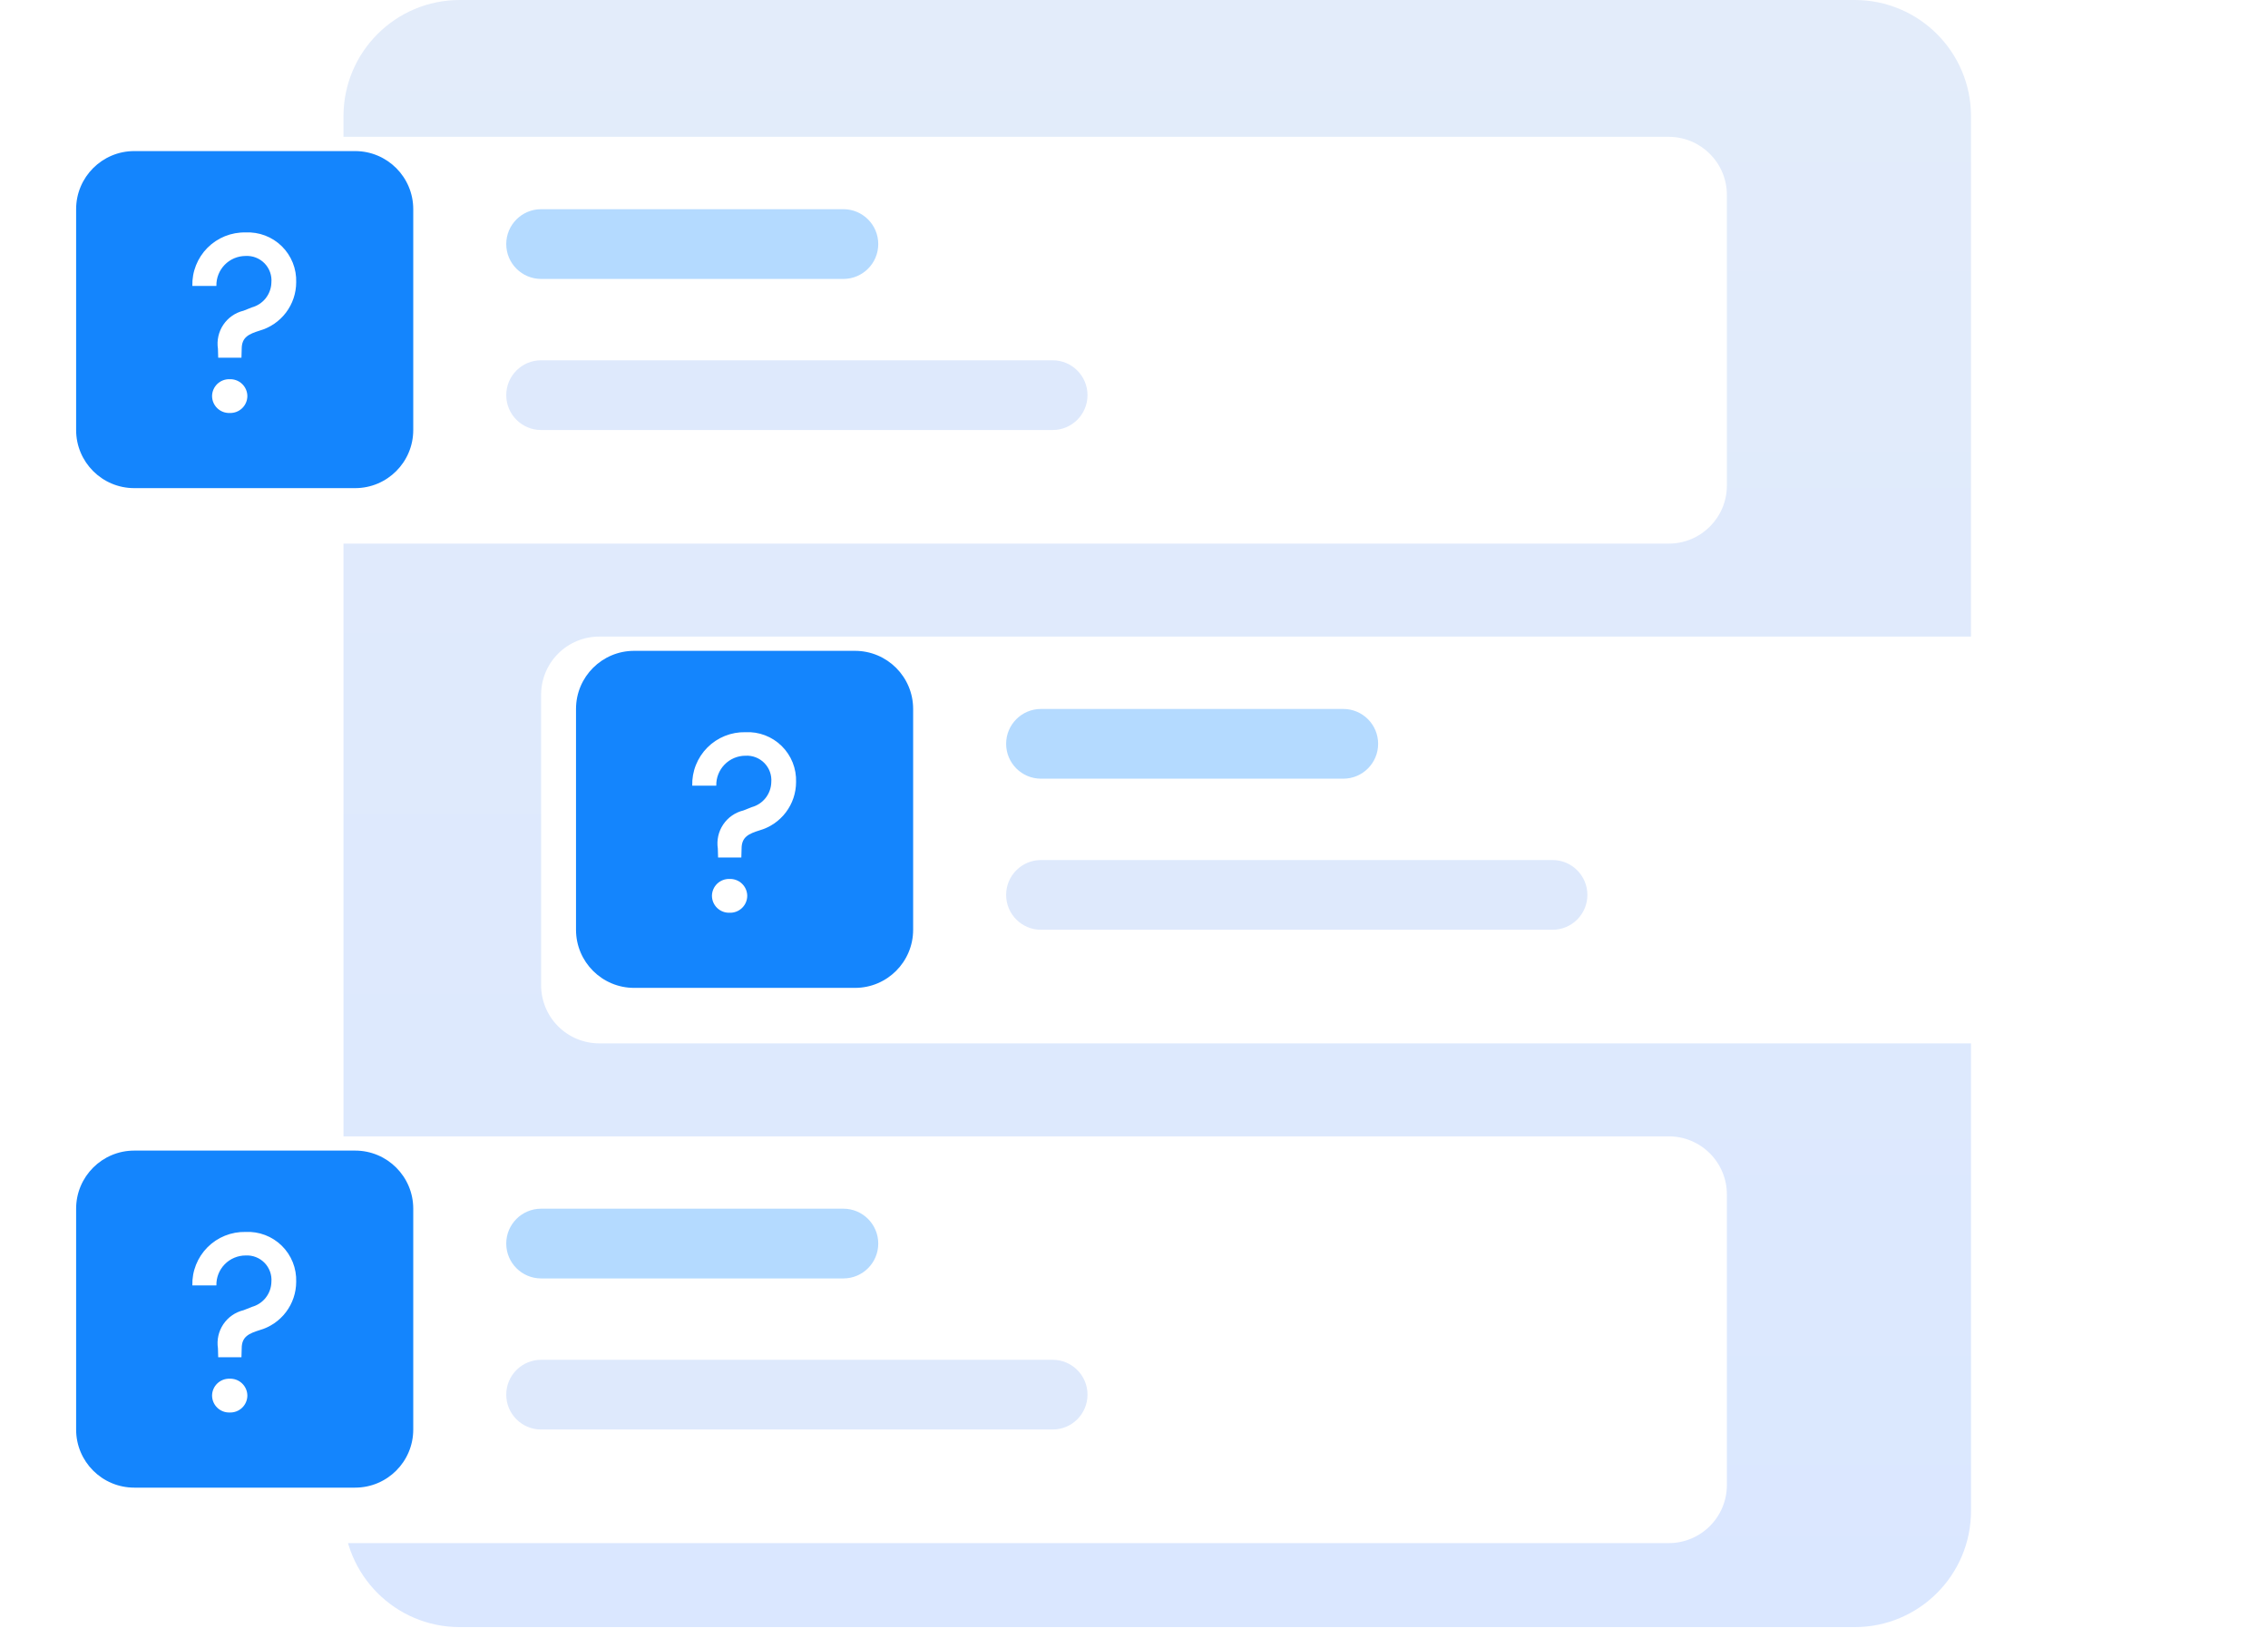 <svg width="330" height="237" viewBox="0 0 330 237" fill="none" xmlns="http://www.w3.org/2000/svg">
    <path
        d="M269.872 0H66.893C57.552 0 49.978 7.573 49.978 16.915V219.894C49.978 229.236 57.552 236.809 66.893 236.809H269.872C279.214 236.809 286.787 229.236 286.787 219.894V16.915C286.787 7.573 279.214 0 269.872 0Z"
        fill="url(#paint0_linear_2803_3469)" />
    <g filter="url(#filter0_d_2803_3469)">
        <path
            d="M242.809 16.915H14.457C9.787 16.915 6 20.701 6 25.372V67.66C6 72.331 9.787 76.117 14.457 76.117H242.809C247.48 76.117 251.266 72.331 251.266 67.66V25.372C251.266 20.701 247.48 16.915 242.809 16.915Z"
            fill="white" />
    </g>
    <path
        d="M122.713 30.447H78.735C75.932 30.447 73.66 32.719 73.66 35.521C73.66 38.324 75.932 40.596 78.735 40.596H122.713C125.516 40.596 127.788 38.324 127.788 35.521C127.788 32.719 125.516 30.447 122.713 30.447Z"
        fill="#B4DAFF" />
    <path
        d="M153.16 52.436H78.735C75.932 52.436 73.66 54.708 73.66 57.511C73.66 60.313 75.932 62.585 78.735 62.585H153.16C155.963 62.585 158.235 60.313 158.235 57.511C158.235 54.708 155.963 52.436 153.16 52.436Z"
        fill="#DEE9FC" />
    <path
        d="M51.672 21.989H19.534C14.863 21.989 11.076 25.776 11.076 30.447V62.585C11.076 67.256 14.863 71.043 19.534 71.043H51.672C56.343 71.043 60.129 67.256 60.129 62.585V30.447C60.129 25.776 56.343 21.989 51.672 21.989Z"
        fill="#1485FD" />
    <path
        d="M31.749 52.064H35.132L35.169 50.762C35.169 49.05 36.248 48.603 37.774 48.12C39.305 47.684 40.652 46.762 41.612 45.493C42.572 44.224 43.093 42.678 43.096 41.086C43.129 40.115 42.961 39.147 42.601 38.244C42.241 37.341 41.697 36.522 41.005 35.84C40.312 35.158 39.485 34.627 38.577 34.281C37.669 33.935 36.698 33.782 35.727 33.83C34.701 33.807 33.681 33.994 32.73 34.377C31.778 34.761 30.914 35.334 30.19 36.062C29.466 36.789 28.898 37.656 28.519 38.61C28.14 39.564 27.959 40.585 27.987 41.611H31.485C31.472 41.044 31.572 40.481 31.779 39.953C31.986 39.426 32.297 38.946 32.692 38.54C33.088 38.134 33.56 37.811 34.082 37.59C34.604 37.369 35.164 37.255 35.731 37.253C36.242 37.224 36.753 37.304 37.23 37.49C37.707 37.676 38.139 37.962 38.495 38.329C38.852 38.696 39.125 39.136 39.297 39.618C39.468 40.1 39.534 40.614 39.489 41.123C39.467 41.949 39.18 42.745 38.671 43.395C38.161 44.045 37.457 44.514 36.661 44.733L35.433 45.22C34.231 45.51 33.181 46.241 32.492 47.267C31.803 48.294 31.524 49.543 31.712 50.765L31.749 52.064ZM33.424 60.105C33.755 60.117 34.085 60.062 34.395 59.944C34.705 59.826 34.987 59.647 35.227 59.418C35.466 59.189 35.657 58.914 35.788 58.609C35.92 58.305 35.989 57.977 35.991 57.646C35.988 57.315 35.919 56.988 35.788 56.684C35.656 56.38 35.465 56.105 35.226 55.876C34.986 55.647 34.704 55.468 34.394 55.351C34.085 55.233 33.755 55.178 33.424 55.19C33.093 55.178 32.763 55.233 32.453 55.351C32.144 55.468 31.861 55.647 31.622 55.876C31.382 56.105 31.191 56.38 31.06 56.684C30.928 56.988 30.859 57.315 30.856 57.646C30.858 57.977 30.927 58.305 31.059 58.609C31.19 58.914 31.381 59.189 31.62 59.418C31.86 59.647 32.143 59.826 32.452 59.944C32.762 60.062 33.092 60.117 33.424 60.105Z"
        fill="white" />
    <g filter="url(#filter1_d_2803_3469)">
        <path
            d="M87.192 89.649H315.543C317.786 89.649 319.937 90.54 321.523 92.126C323.109 93.712 324 95.863 324 98.106V140.394C324 142.637 323.109 144.788 321.523 146.374C319.937 147.96 317.786 148.851 315.543 148.851H87.192C84.949 148.851 82.798 147.96 81.212 146.374C79.625 144.788 78.734 142.637 78.734 140.394V98.106C78.734 95.863 79.625 93.712 81.212 92.126C82.798 90.54 84.949 89.649 87.192 89.649V89.649Z"
            fill="white" />
    </g>
    <path
        d="M195.448 103.181H151.469C148.666 103.181 146.395 105.453 146.395 108.255C146.395 111.058 148.666 113.33 151.469 113.33H195.448C198.25 113.33 200.522 111.058 200.522 108.255C200.522 105.453 198.25 103.181 195.448 103.181Z"
        fill="#B4DAFF" />
    <path
        d="M225.895 125.17H151.469C148.666 125.17 146.395 127.442 146.395 130.245C146.395 133.047 148.666 135.319 151.469 135.319H225.895C228.697 135.319 230.969 133.047 230.969 130.245C230.969 127.442 228.697 125.17 225.895 125.17Z"
        fill="#DEE9FC" />
    <path
        d="M124.406 94.724H92.268C87.597 94.724 83.811 98.51 83.811 103.181V135.319C83.811 139.99 87.597 143.777 92.268 143.777H124.406C129.077 143.777 132.864 139.99 132.864 135.319V103.181C132.864 98.51 129.077 94.724 124.406 94.724Z"
        fill="#1485FD" />
    <path
        d="M104.483 124.798H107.866L107.904 123.496C107.904 121.784 108.983 121.337 110.508 120.854C112.039 120.418 113.386 119.497 114.346 118.228C115.306 116.959 115.827 115.412 115.83 113.82C115.863 112.849 115.695 111.881 115.335 110.978C114.975 110.075 114.432 109.257 113.739 108.575C113.046 107.892 112.22 107.362 111.311 107.015C110.403 106.669 109.433 106.516 108.462 106.564C107.436 106.542 106.416 106.728 105.464 107.112C104.512 107.495 103.648 108.068 102.924 108.796C102.2 109.523 101.632 110.39 101.253 111.344C100.875 112.298 100.694 113.319 100.722 114.345H104.22C104.206 113.778 104.306 113.215 104.513 112.688C104.721 112.16 105.031 111.68 105.427 111.274C105.822 110.868 106.294 110.545 106.816 110.324C107.338 110.103 107.899 109.989 108.465 109.988C108.976 109.958 109.487 110.039 109.964 110.224C110.441 110.41 110.873 110.696 111.229 111.063C111.586 111.43 111.859 111.87 112.031 112.352C112.202 112.834 112.268 113.348 112.224 113.858C112.201 114.683 111.914 115.479 111.405 116.129C110.896 116.779 110.191 117.248 109.395 117.467L108.167 117.954C106.965 118.244 105.915 118.975 105.226 120.002C104.537 121.029 104.259 122.277 104.446 123.499L104.483 124.798ZM106.158 132.84C106.489 132.851 106.819 132.797 107.129 132.679C107.439 132.56 107.722 132.381 107.961 132.152C108.201 131.923 108.392 131.648 108.523 131.344C108.654 131.039 108.723 130.712 108.726 130.38C108.723 130.049 108.653 129.722 108.522 129.418C108.39 129.114 108.199 128.839 107.96 128.61C107.721 128.381 107.438 128.203 107.128 128.085C106.819 127.967 106.489 127.912 106.158 127.924C105.827 127.912 105.497 127.967 105.187 128.085C104.878 128.203 104.595 128.381 104.356 128.61C104.117 128.839 103.925 129.114 103.794 129.418C103.663 129.722 103.593 130.049 103.59 130.38C103.593 130.712 103.662 131.039 103.793 131.344C103.924 131.648 104.115 131.923 104.355 132.152C104.594 132.381 104.877 132.56 105.187 132.679C105.496 132.797 105.827 132.851 106.158 132.84Z"
        fill="white" />
    <g filter="url(#filter2_d_2803_3469)">
        <path
            d="M14.457 162.383H242.809C245.052 162.383 247.203 163.274 248.789 164.86C250.375 166.446 251.266 168.597 251.266 170.841V213.128C251.266 215.371 250.375 217.522 248.789 219.108C247.203 220.694 245.052 221.585 242.809 221.585H14.457C12.214 221.585 10.063 220.694 8.477 219.108C6.891 217.522 6 215.371 6 213.128V170.841C6 168.597 6.891 166.446 8.477 164.86C10.063 163.274 12.214 162.383 14.457 162.383V162.383Z"
            fill="white" />
    </g>
    <path
        d="M122.713 175.915H78.735C75.932 175.915 73.66 178.187 73.66 180.99C73.66 183.792 75.932 186.064 78.735 186.064H122.713C125.516 186.064 127.788 183.792 127.788 180.99C127.788 178.187 125.516 175.915 122.713 175.915Z"
        fill="#B4DAFF" />
    <path
        d="M153.16 197.905H78.735C75.932 197.905 73.66 200.176 73.66 202.979C73.66 205.782 75.932 208.053 78.735 208.053H153.16C155.963 208.053 158.235 205.782 158.235 202.979C158.235 200.176 155.963 197.905 153.16 197.905Z"
        fill="#DEE9FC" />
    <path
        d="M51.672 167.458H19.534C14.863 167.458 11.076 171.244 11.076 175.915V208.054C11.076 212.724 14.863 216.511 19.534 216.511H51.672C56.343 216.511 60.129 212.724 60.129 208.054V175.915C60.129 171.244 56.343 167.458 51.672 167.458Z"
        fill="#1485FD" />
    <path
        d="M31.749 197.533H35.132L35.169 196.23C35.169 194.518 36.248 194.072 37.774 193.588C39.305 193.153 40.652 192.231 41.612 190.962C42.572 189.693 43.093 188.146 43.096 186.555C43.129 185.583 42.961 184.615 42.601 183.712C42.241 182.809 41.697 181.991 41.005 181.309C40.312 180.627 39.485 180.096 38.577 179.75C37.669 179.404 36.698 179.25 35.727 179.298C34.701 179.276 33.681 179.462 32.73 179.846C31.778 180.229 30.914 180.802 30.19 181.53C29.466 182.258 28.898 183.125 28.519 184.078C28.14 185.032 27.959 186.053 27.987 187.079H31.485C31.472 186.513 31.572 185.949 31.779 185.422C31.986 184.895 32.297 184.414 32.692 184.008C33.088 183.602 33.56 183.279 34.082 183.059C34.604 182.838 35.164 182.723 35.731 182.722C36.242 182.692 36.753 182.773 37.23 182.959C37.707 183.144 38.139 183.43 38.495 183.797C38.852 184.165 39.125 184.604 39.297 185.086C39.468 185.569 39.534 186.082 39.489 186.592C39.467 187.417 39.18 188.213 38.671 188.863C38.161 189.513 37.457 189.982 36.661 190.202L35.433 190.689C34.231 190.978 33.181 191.709 32.492 192.736C31.803 193.763 31.524 195.011 31.712 196.233L31.749 197.533ZM33.424 205.574C33.755 205.586 34.085 205.531 34.395 205.413C34.705 205.295 34.987 205.116 35.227 204.886C35.466 204.657 35.657 204.382 35.788 204.078C35.92 203.773 35.989 203.446 35.991 203.114C35.988 202.783 35.919 202.456 35.788 202.152C35.656 201.848 35.465 201.574 35.226 201.345C34.986 201.116 34.704 200.937 34.394 200.819C34.085 200.701 33.755 200.647 33.424 200.658C33.093 200.647 32.763 200.701 32.453 200.819C32.144 200.937 31.861 201.116 31.622 201.345C31.382 201.574 31.191 201.848 31.06 202.152C30.928 202.456 30.859 202.783 30.856 203.114C30.858 203.446 30.927 203.773 31.059 204.078C31.19 204.382 31.381 204.657 31.62 204.886C31.86 205.116 32.143 205.295 32.452 205.413C32.762 205.531 33.092 205.586 33.424 205.574Z"
        fill="white" />
    <defs>
        <filter id="filter0_d_2803_3469" x="0" y="13.915" width="257.266" height="71.202" filterUnits="userSpaceOnUse"
            color-interpolation-filters="sRGB">
            <feFlood flood-opacity="0" result="BackgroundImageFix" />
            <feColorMatrix in="SourceAlpha" type="matrix" values="0 0 0 0 0 0 0 0 0 0 0 0 0 0 0 0 0 0 127 0"
                result="hardAlpha" />
            <feOffset dy="3" />
            <feGaussianBlur stdDeviation="3" />
            <feColorMatrix type="matrix" values="0 0 0 0 0 0 0 0 0 0 0 0 0 0 0 0 0 0 0.161 0" />
            <feBlend mode="normal" in2="BackgroundImageFix" result="effect1_dropShadow_2803_3469" />
            <feBlend mode="normal" in="SourceGraphic" in2="effect1_dropShadow_2803_3469" result="shape" />
        </filter>
        <filter id="filter1_d_2803_3469" x="72.734" y="86.649" width="257.266" height="71.202"
            filterUnits="userSpaceOnUse" color-interpolation-filters="sRGB">
            <feFlood flood-opacity="0" result="BackgroundImageFix" />
            <feColorMatrix in="SourceAlpha" type="matrix" values="0 0 0 0 0 0 0 0 0 0 0 0 0 0 0 0 0 0 127 0"
                result="hardAlpha" />
            <feOffset dy="3" />
            <feGaussianBlur stdDeviation="3" />
            <feColorMatrix type="matrix" values="0 0 0 0 0 0 0 0 0 0 0 0 0 0 0 0 0 0 0.161 0" />
            <feBlend mode="normal" in2="BackgroundImageFix" result="effect1_dropShadow_2803_3469" />
            <feBlend mode="normal" in="SourceGraphic" in2="effect1_dropShadow_2803_3469" result="shape" />
        </filter>
        <filter id="filter2_d_2803_3469" x="0" y="159.383" width="257.266" height="71.202" filterUnits="userSpaceOnUse"
            color-interpolation-filters="sRGB">
            <feFlood flood-opacity="0" result="BackgroundImageFix" />
            <feColorMatrix in="SourceAlpha" type="matrix" values="0 0 0 0 0 0 0 0 0 0 0 0 0 0 0 0 0 0 127 0"
                result="hardAlpha" />
            <feOffset dy="3" />
            <feGaussianBlur stdDeviation="3" />
            <feColorMatrix type="matrix" values="0 0 0 0 0 0 0 0 0 0 0 0 0 0 0 0 0 0 0.161 0" />
            <feBlend mode="normal" in2="BackgroundImageFix" result="effect1_dropShadow_2803_3469" />
            <feBlend mode="normal" in="SourceGraphic" in2="effect1_dropShadow_2803_3469" result="shape" />
        </filter>
        <linearGradient id="paint0_linear_2803_3469" x1="168.383" y1="0" x2="168.383" y2="236.809"
            gradientUnits="userSpaceOnUse">
            <stop stop-color="#E3ECFA" />
            <stop offset="1" stop-color="#DAE7FF" />
        </linearGradient>
    </defs>
</svg>